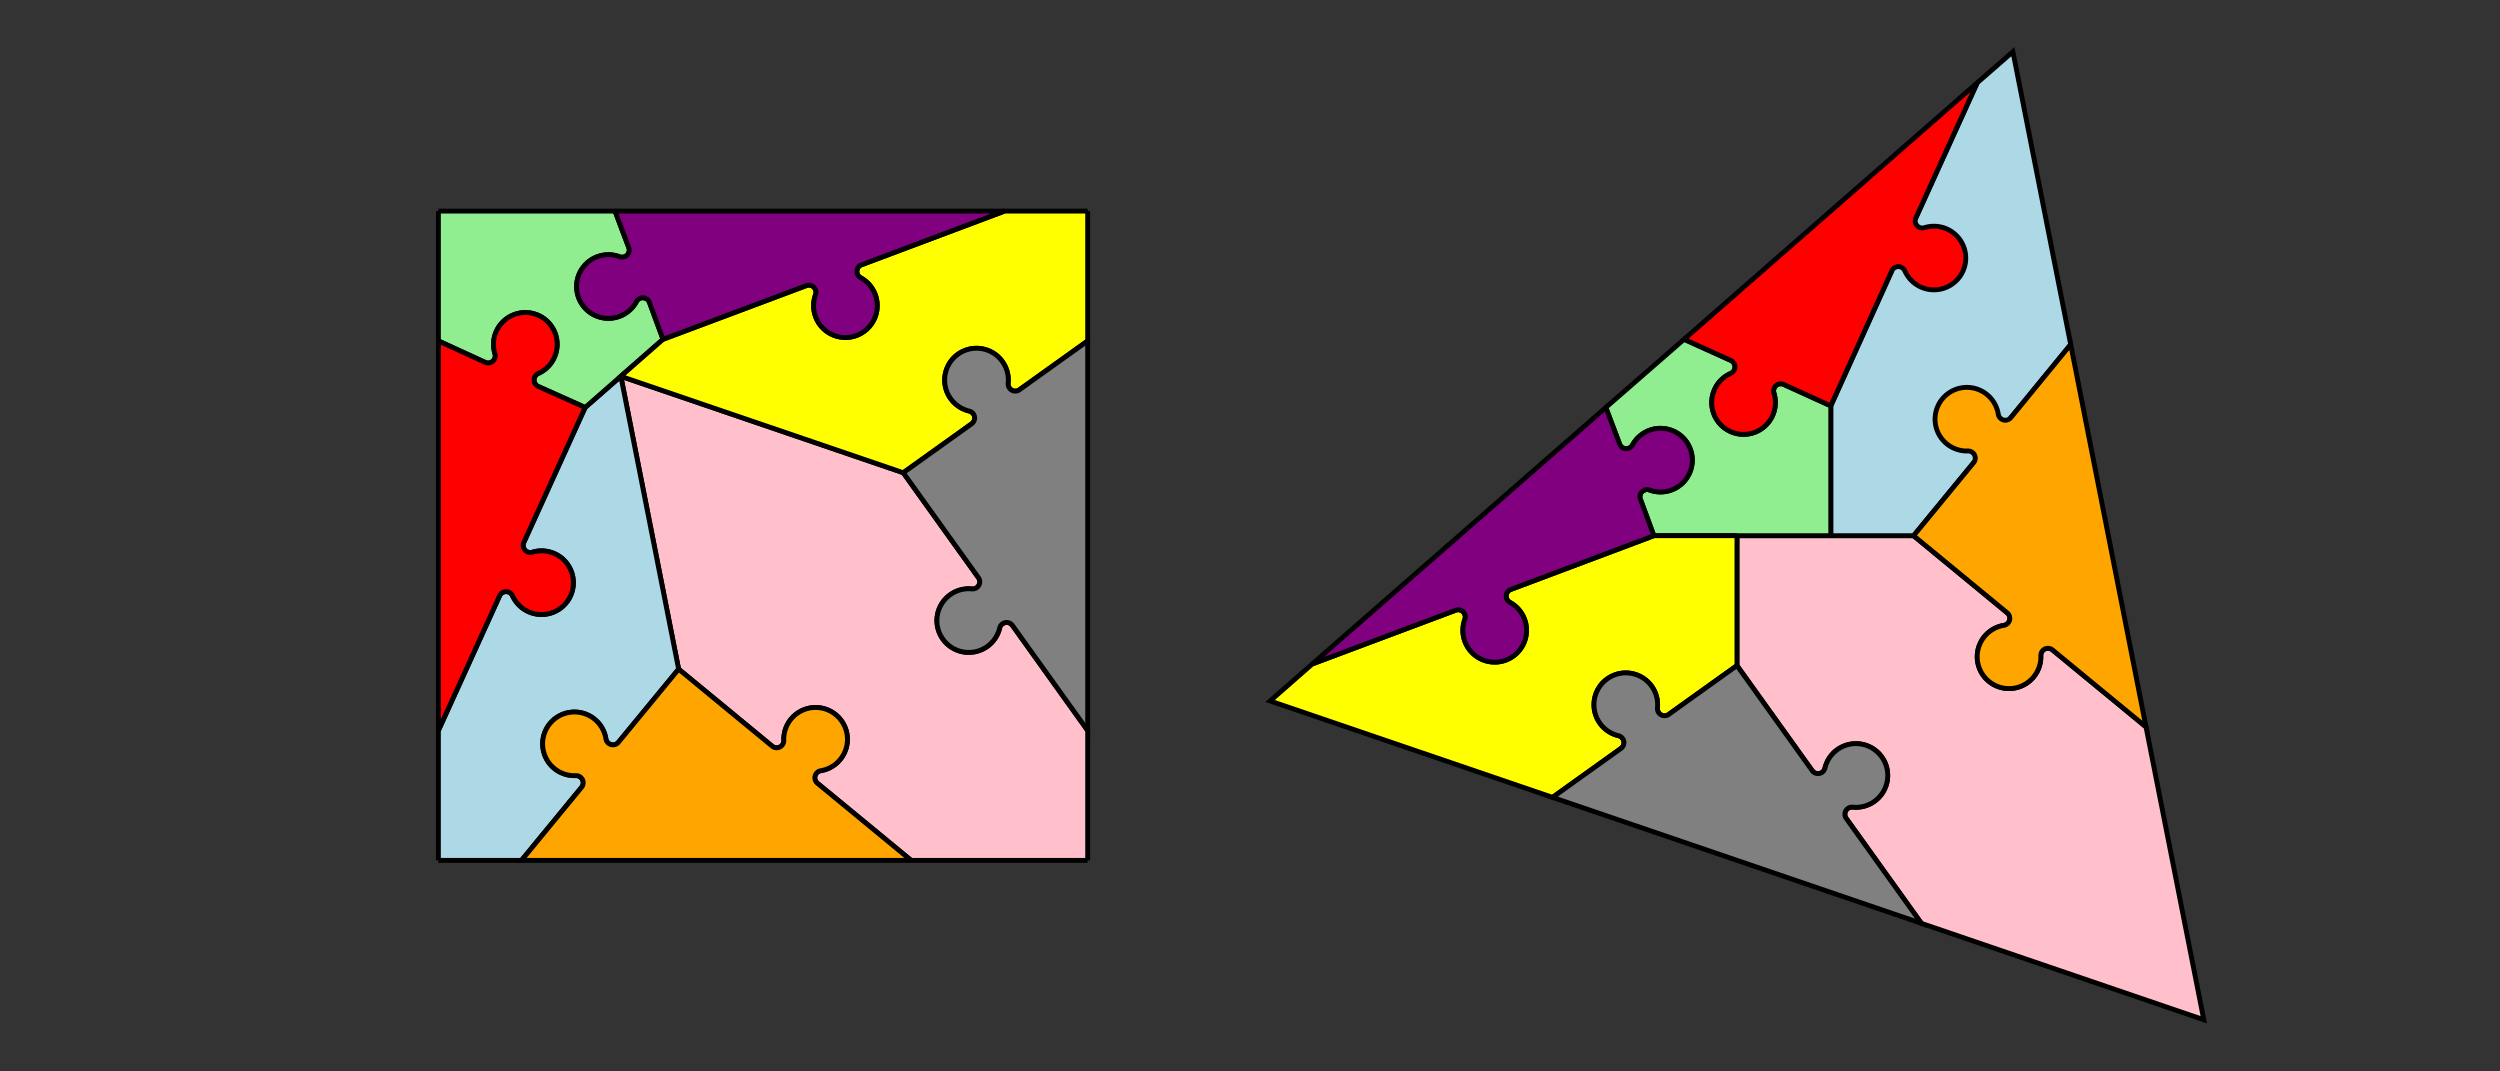 <?xml version="1.0" encoding="UTF-8" standalone="no"?>
<svg xmlns="http://www.w3.org/2000/svg" version="1.1" width="700" height="300">
<rect width="100%" height="100%" fill="#333333" stroke="none"/>
<g transform="translate(350,150) scale(150)">
<g transform="translate(0,0) scale(0.606)">
<g transform="translate(0,0)">
<g transform='translate(-1.5,0.0)'>
<g transform='rotate(0)'>
<g transform='scale(1,1)'>
<g transform='translate(0,0)'>
<g transform='rotate(0)'>
<path d='M 1.0 1.0 L 0.456 1.0 L 0.167 0.762 A 0.022 0.022 0 0 1 0.177 0.724 A 0.098 0.098 0 1 0 0.064 0.631 A 0.022 0.022 0 0 1 0.029 0.649 L -0.26 0.411 L -0.438 -0.491 L 0.432 -0.194 L 0.664 0.13 A 0.022 0.022 0 0 1 0.644 0.164 A 0.098 0.098 0 1 0 0.729 0.284 A 0.022 0.022 0 0 1 0.768 0.276 L 1.0 0.6 L 1.0 1.0' fill='pink' stroke='black' stroke-width='0.015' />
</g></g>
<g transform='translate(0,0)'>
<g transform='rotate(0)'>
<path d='M -1.0 1.0 L -1.0 0.6 L -0.811 0.184 A 0.022 0.022 0 0 1 -0.772 0.184 A 0.098 0.098 0 1 0 -0.711 0.051 A 0.022 0.022 0 0 1 -0.737 0.021 L -0.548 -0.395 L -0.438 -0.491 L -0.26 0.411 L -0.446 0.637 A 0.022 0.022 0 0 1 -0.484 0.626 A 0.098 0.098 0 1 0 -0.577 0.739 A 0.022 0.022 0 0 1 -0.559 0.775 L -0.744 1.0 L -1.0 1.0' fill='lightblue' stroke='black' stroke-width='0.015' />
</g></g>
<g transform='translate(0,0)'>
<g transform='rotate(0)'>
<path d='M -1.0 -1.0 L -0.456 -1.0 L -0.413 -0.886 A 0.022 0.022 0 0 1 -0.441 -0.859 A 0.098 0.098 0 1 0 -0.39 -0.721 A 0.022 0.022 0 0 1 -0.35 -0.719 L -0.308 -0.605 L -0.548 -0.395 L -0.693 -0.46 A 0.022 0.022 0 0 1 -0.692 -0.5 A 0.098 0.098 0 1 0 -0.826 -0.561 A 0.022 0.022 0 0 1 -0.856 -0.534 L -1.0 -0.6 L -1.0 -1.0' fill='lightgreen' stroke='black' stroke-width='0.015' />
</g></g>
<g transform='translate(0,0)'>
<g transform='rotate(0)'>
<path d='M 1.0 -1.0 L 1.0 -0.6 L 0.789 -0.449 A 0.022 0.022 0 0 1 0.755 -0.469 A 0.098 0.098 0 1 0 0.635 -0.384 A 0.022 0.022 0 0 1 0.643 -0.345 L 0.432 -0.194 L -0.438 -0.491 L -0.308 -0.605 L 0.135 -0.771 A 0.022 0.022 0 0 1 0.162 -0.743 A 0.098 0.098 0 1 0 0.3 -0.795 A 0.022 0.022 0 0 1 0.302 -0.834 L 0.744 -1.0 L 1.0 -1.0' fill='yellow' stroke='black' stroke-width='0.015' />
</g></g>
<g transform='translate(0,0)'>
<g transform='rotate(0)'>
<path d='M 0.456 1.0 L 0.167 0.762 A 0.022 0.022 0 0 1 0.177 0.724 A 0.098 0.098 0 1 0 0.064 0.631 A 0.022 0.022 0 0 1 0.029 0.649 L -0.26 0.411 L -0.446 0.637 A 0.022 0.022 0 0 1 -0.484 0.626 A 0.098 0.098 0 1 0 -0.577 0.739 A 0.022 0.022 0 0 1 -0.559 0.775 L -0.744 1.0 L 0.456 1.0' fill='orange' stroke='black' stroke-width='0.015' />
</g></g>
<g transform='translate(0,0)'>
<g transform='rotate(0)'>
<path d='M -1.0 0.6 L -0.811 0.184 A 0.022 0.022 0 0 1 -0.772 0.184 A 0.098 0.098 0 1 0 -0.711 0.051 A 0.022 0.022 0 0 1 -0.737 0.021 L -0.548 -0.395 L -0.693 -0.46 A 0.022 0.022 0 0 1 -0.692 -0.5 A 0.098 0.098 0 1 0 -0.826 -0.561 A 0.022 0.022 0 0 1 -0.856 -0.534 L -1.0 -0.6 L -1.0 0.6' fill='red' stroke='black' stroke-width='0.015' />
</g></g>
<g transform='translate(0,0)'>
<g transform='rotate(0)'>
<path d='M -0.456 -1.0 L -0.413 -0.886 A 0.022 0.022 0 0 1 -0.441 -0.859 A 0.098 0.098 0 1 0 -0.39 -0.721 A 0.022 0.022 0 0 1 -0.35 -0.719 L -0.308 -0.605 L 0.135 -0.771 A 0.022 0.022 0 0 1 0.162 -0.743 A 0.098 0.098 0 1 0 0.3 -0.795 A 0.022 0.022 0 0 1 0.302 -0.834 L 0.744 -1.0 L -0.456 -1.0' fill='purple' stroke='black' stroke-width='0.015' />
</g></g>
<g transform='translate(0,0)'>
<g transform='rotate(0)'>
<path d='M 1.0 -0.6 L 0.789 -0.449 A 0.022 0.022 0 0 1 0.755 -0.469 A 0.098 0.098 0 1 0 0.635 -0.384 A 0.022 0.022 0 0 1 0.643 -0.345 L 0.432 -0.194 L 0.664 0.13 A 0.022 0.022 0 0 1 0.644 0.164 A 0.098 0.098 0 1 0 0.729 0.284 A 0.022 0.022 0 0 1 0.768 0.276 L 1.0 0.6 L 1.0 -0.6' fill='gray' stroke='black' stroke-width='0.015' />
</g></g>
</g></g></g>
<g transform='translate(0.5,1.0)'>
<g transform='rotate(0)'>
<g transform='scale(1,1)'>
<g transform='translate(0,0)'>
<g transform='rotate(0)'>
<path d='M 1.0 -1.0 L 1.0 -0.6 L 1.232 -0.276 A 0.022 0.022 0 0 0 1.271 -0.284 A 0.098 0.098 0 1 1 1.356 -0.164 A 0.022 0.022 0 0 0 1.336 -0.13 L 1.568 0.194 L 2.438 0.491 L 2.26 -0.411 L 1.971 -0.649 A 0.022 0.022 0 0 0 1.936 -0.631 A 0.098 0.098 0 1 1 1.823 -0.724 A 0.022 0.022 0 0 0 1.833 -0.762 L 1.544 -1.0 L 1.0 -1.0' fill='pink' stroke='black' stroke-width='0.015' />
</g></g>
<g transform='translate(0,0)'>
<g transform='rotate(0)'>
<path d='M 1.289 -1.0 L 1.289 -1.4 L 1.477 -1.816 A 0.022 0.022 0 0 0 1.451 -1.846 A 0.098 0.098 0 1 1 1.512 -1.979 A 0.022 0.022 0 0 0 1.551 -1.979 L 1.74 -2.395 L 1.85 -2.491 L 2.028 -1.589 L 1.843 -1.363 A 0.022 0.022 0 0 0 1.861 -1.328 A 0.098 0.098 0 1 1 1.768 -1.215 A 0.022 0.022 0 0 0 1.729 -1.225 L 1.544 -1.0 L 1.289 -1.0' fill='lightblue' stroke='black' stroke-width='0.015' />
</g></g>
<g transform='translate(0,0)'>
<g transform='rotate(0)'>
<path d='M 1.289 -1.0 L 1.289 -1.4 L 1.144 -1.466 A 0.022 0.022 0 0 0 1.114 -1.439 A 0.098 0.098 0 1 1 0.981 -1.5 A 0.022 0.022 0 0 0 0.981 -1.54 L 0.837 -1.605 L 0.596 -1.395 L 0.639 -1.281 A 0.022 0.022 0 0 0 0.678 -1.279 A 0.098 0.098 0 1 1 0.73 -1.141 A 0.022 0.022 0 0 0 0.702 -1.114 L 0.744 -1.0 L 1.289 -1.0' fill='lightgreen' stroke='black' stroke-width='0.015' />
</g></g>
<g transform='translate(0,0)'>
<g transform='rotate(0)'>
<path d='M 1.0 -1.0 L 0.744 -1.0 L 0.302 -0.834 A 0.022 0.022 0 0 0 0.3 -0.795 A 0.098 0.098 0 1 1 0.162 -0.743 A 0.022 0.022 0 0 0 0.135 -0.771 L -0.308 -0.605 L -0.438 -0.491 L 0.432 -0.194 L 0.643 -0.345 A 0.022 0.022 0 0 0 0.635 -0.384 A 0.098 0.098 0 1 1 0.755 -0.469 A 0.022 0.022 0 0 0 0.789 -0.449 L 1.0 -0.6 L 1.0 -1.0' fill='yellow' stroke='black' stroke-width='0.015' />
</g></g>
<g transform='translate(0,0)'>
<g transform='rotate(0)'>
<path d='M 1.544 -1.0 L 1.729 -1.225 A 0.022 0.022 0 0 0 1.712 -1.261 A 0.098 0.098 0 1 1 1.805 -1.374 A 0.022 0.022 0 0 0 1.843 -1.363 L 2.028 -1.589 L 2.26 -0.411 L 1.971 -0.649 A 0.022 0.022 0 0 0 1.936 -0.631 A 0.098 0.098 0 1 1 1.823 -0.724 A 0.022 0.022 0 0 0 1.833 -0.762 L 1.544 -1.0' fill='orange' stroke='black' stroke-width='0.015' />
</g></g>
<g transform='translate(0,0)'>
<g transform='rotate(0)'>
<path d='M 1.74 -2.395 L 1.551 -1.979 A 0.022 0.022 0 0 0 1.578 -1.949 A 0.098 0.098 0 1 1 1.517 -1.816 A 0.022 0.022 0 0 0 1.477 -1.816 L 1.289 -1.4 L 1.144 -1.466 A 0.022 0.022 0 0 0 1.114 -1.439 A 0.098 0.098 0 1 1 0.981 -1.5 A 0.022 0.022 0 0 0 0.981 -1.54 L 0.837 -1.605 L 1.74 -2.395' fill='red' stroke='black' stroke-width='0.015' />
</g></g>
<g transform='translate(0,0)'>
<g transform='rotate(0)'>
<path d='M 0.744 -1.0 L 0.302 -0.834 A 0.022 0.022 0 0 0 0.3 -0.795 A 0.098 0.098 0 1 1 0.162 -0.743 A 0.022 0.022 0 0 0 0.135 -0.771 L -0.308 -0.605 L 0.596 -1.395 L 0.639 -1.281 A 0.022 0.022 0 0 0 0.678 -1.279 A 0.098 0.098 0 1 1 0.73 -1.141 A 0.022 0.022 0 0 0 0.702 -1.114 L 0.744 -1.0' fill='purple' stroke='black' stroke-width='0.015' />
</g></g>
<g transform='translate(0,0)'>
<g transform='rotate(0)'>
<path d='M 1.0 -0.6 L 1.232 -0.276 A 0.022 0.022 0 0 0 1.271 -0.284 A 0.098 0.098 0 1 1 1.356 -0.164 A 0.022 0.022 0 0 0 1.336 -0.13 L 1.568 0.194 L 0.432 -0.194 L 0.643 -0.345 A 0.022 0.022 0 0 0 0.635 -0.384 A 0.098 0.098 0 1 1 0.755 -0.469 A 0.022 0.022 0 0 0 0.789 -0.449 L 1.0 -0.6' fill='gray' stroke='black' stroke-width='0.015' />
</g></g>
</g></g></g>
<g transform='translate(-1.5,0.0)'>
<g transform='rotate(0)'>
<g transform='scale(1,1)'>
</g></g></g>
<g transform='translate(0.5,1.0)'>
<g transform='rotate(0)'>
<g transform='scale(1,1)'>
</g></g></g></g></g></g></svg>